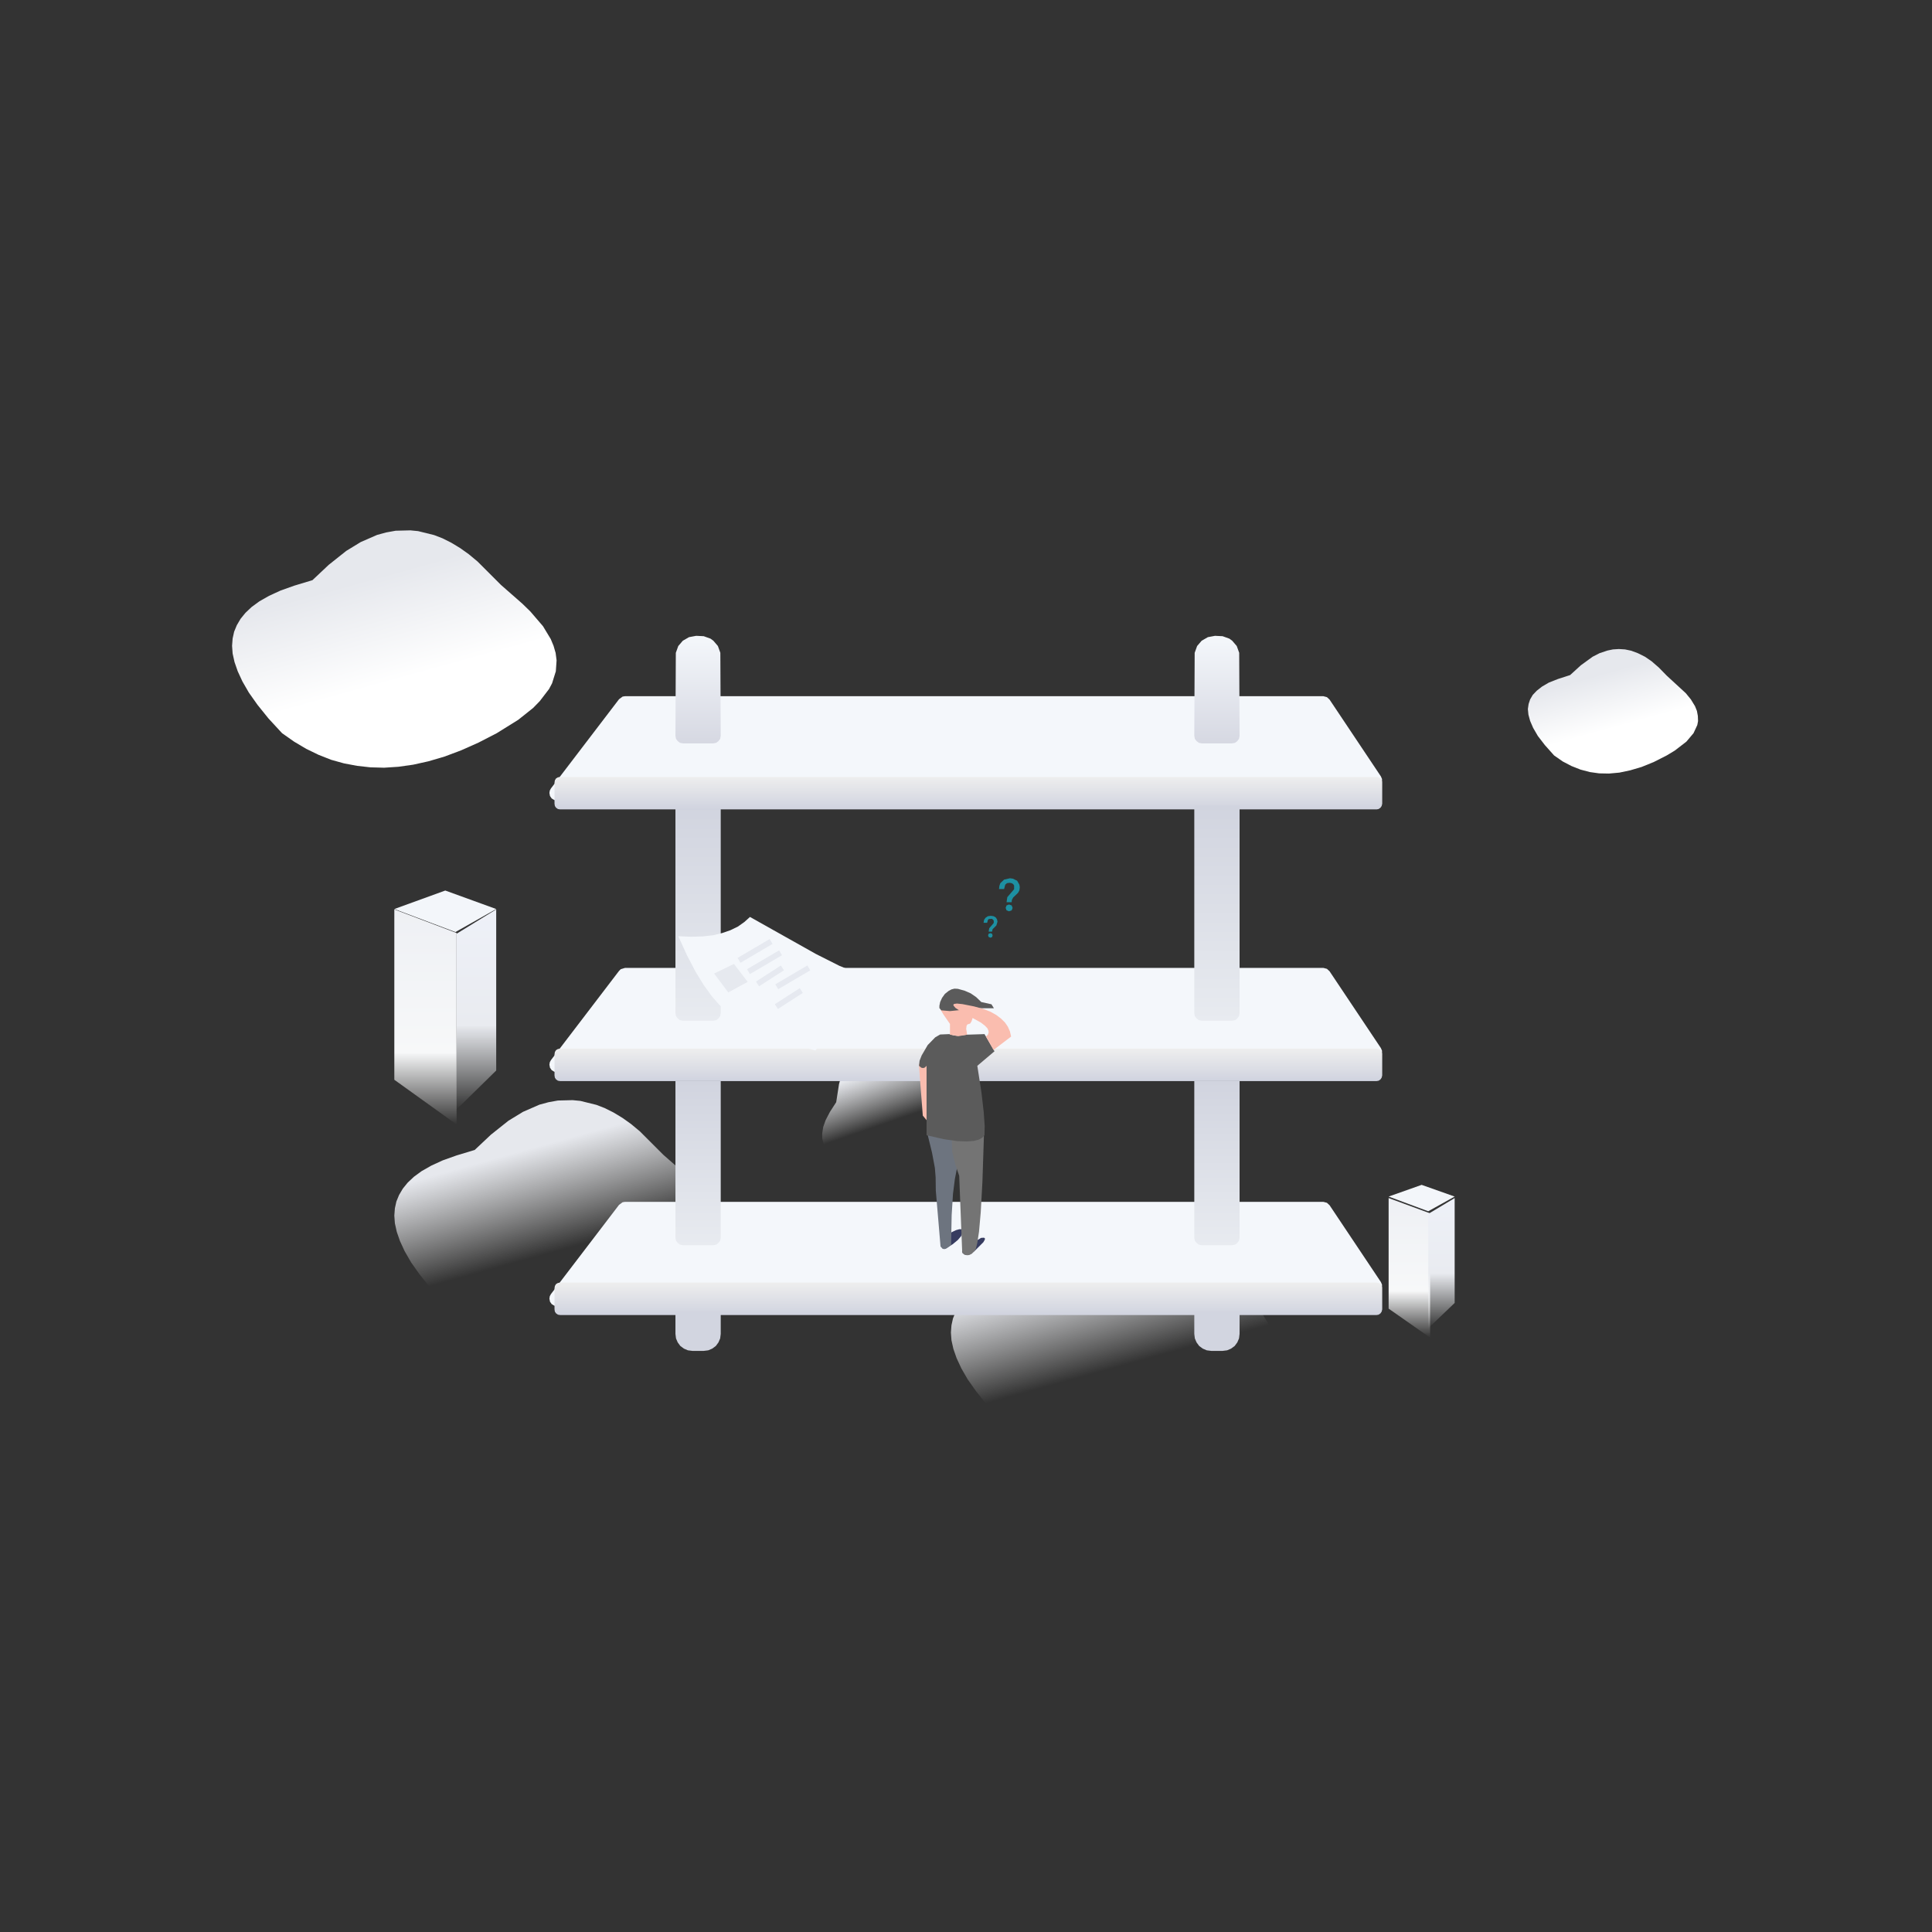 <?xml version="1.0" standalone="no"?><!DOCTYPE svg PUBLIC "-//W3C//DTD SVG 1.1//EN" "http://www.w3.org/Graphics/SVG/1.1/DTD/svg11.dtd"><svg height="1024" node-id="1" sillyvg="true" template-height="1024" template-width="1024" version="1.1" viewBox="0 0 1024 1024" width="1024" xmlns="http://www.w3.org/2000/svg" xmlns:xlink="http://www.w3.org/1999/xlink"><rect x="0" y="0" width="1024" height="1024" fill="#333333" stroke="none"/><defs node-id="102"><linearGradient gradientUnits="objectBoundingBox" id="linearGradient1" node-id="104" spreadMethod="pad" x1="0.347" x2="0.5" y1="0.232" y2="0.636"><stop offset="0" stop-color="#e6e8ed"></stop><stop offset="1" stop-color="#ffffff" stop-opacity="0"></stop></linearGradient><linearGradient gradientUnits="objectBoundingBox" id="linearGradient-1" node-id="5" spreadMethod="pad" x1="0.347" x2="0.5" y1="0.232" y2="0.636"><stop offset="0" stop-color="#e6e8ed"></stop><stop offset="1" stop-color="#ffffff" stop-opacity="0"></stop></linearGradient><linearGradient gradientUnits="objectBoundingBox" id="linearGradient-2" node-id="8" spreadMethod="pad" x1="0.347" x2="0.5" y1="0.232" y2="0.636"><stop offset="0" stop-color="#e6e8ed"></stop><stop offset="1" stop-color="#ffffff" stop-opacity="0"></stop></linearGradient><linearGradient gradientUnits="objectBoundingBox" id="linearGradient-3" node-id="11" spreadMethod="pad" x1="0.347" x2="0.5" y1="0.232" y2="0.636"><stop offset="0" stop-color="#e6e8ed"></stop><stop offset="1" stop-color="#ffffff"></stop></linearGradient><linearGradient gradientUnits="objectBoundingBox" id="linearGradient-4" node-id="14" spreadMethod="pad" x1="0.347" x2="0.5" y1="0.232" y2="0.636"><stop offset="0" stop-color="#e6e8ed"></stop><stop offset="1" stop-color="#ffffff"></stop></linearGradient><linearGradient gradientUnits="objectBoundingBox" id="linearGradient2" node-id="135" spreadMethod="pad" x1="0.5" x2="0.5" y1="0" y2="1"><stop offset="0" stop-color="#eeeeee"></stop><stop offset="1" stop-color="#d0d3df"></stop></linearGradient><linearGradient gradientUnits="objectBoundingBox" id="linearGradient3" node-id="142" spreadMethod="pad" x1="0.5" x2="0.5" y1="0" y2="1"><stop offset="0" stop-color="#d1d4df"></stop><stop offset="1" stop-color="#e8ebf0"></stop></linearGradient><linearGradient gradientUnits="objectBoundingBox" id="linearGradient4" node-id="149" spreadMethod="pad" x1="0.5" x2="0.5" y1="0" y2="1"><stop offset="0" stop-color="#eeeeee"></stop><stop offset="1" stop-color="#d0d3df"></stop></linearGradient><linearGradient gradientUnits="objectBoundingBox" id="linearGradient5" node-id="156" spreadMethod="pad" x1="0.5" x2="0.5" y1="0" y2="1"><stop offset="0" stop-color="#d1d4df"></stop><stop offset="1" stop-color="#e8ebf0"></stop></linearGradient><linearGradient gradientUnits="objectBoundingBox" id="linearGradient-5" node-id="17" spreadMethod="pad" x1="0.5" x2="0.5" y1="0" y2="1"><stop offset="0" stop-color="#eeeeee"></stop><stop offset="1" stop-color="#d0d3df"></stop></linearGradient><linearGradient gradientUnits="objectBoundingBox" id="linearGradient6" node-id="169" spreadMethod="pad" x1="0.5" x2="0.5" y1="0.016" y2="1"><stop offset="0" stop-color="#f4f7fb"></stop><stop offset="1" stop-color="#d6d8e2"></stop><stop offset="1" stop-color="#d8d8d8"></stop></linearGradient><linearGradient gradientUnits="objectBoundingBox" id="linearGradient-6" node-id="20" spreadMethod="pad" x1="0.5" x2="0.5" y1="0" y2="1"><stop offset="0" stop-color="#d1d4df"></stop><stop offset="1" stop-color="#e8ebf0"></stop></linearGradient><linearGradient gradientUnits="objectBoundingBox" id="linearGradient-7" node-id="23" spreadMethod="pad" x1="0.5" x2="0.5" y1="0" y2="1"><stop offset="0" stop-color="#d1d4df"></stop><stop offset="1" stop-color="#e8ebf0"></stop></linearGradient><linearGradient gradientUnits="objectBoundingBox" id="linearGradient-8" node-id="26" spreadMethod="pad" x1="0.5" x2="0.5" y1="0.016" y2="1"><stop offset="0" stop-color="#f4f7fb"></stop><stop offset="1" stop-color="#d6d8e2"></stop><stop offset="1" stop-color="#d8d8d8"></stop></linearGradient><linearGradient gradientUnits="objectBoundingBox" id="linearGradient-9" node-id="30" spreadMethod="pad" x1="0.5" x2="0.5" y1="0" y2="1"><stop offset="0" stop-color="#eef0f4"></stop><stop offset="0.665" stop-color="#f7f8f9"></stop><stop offset="1" stop-color="#fcfcfc" stop-opacity="0"></stop></linearGradient><linearGradient gradientUnits="objectBoundingBox" id="linearGradient-10" node-id="34" spreadMethod="pad" x1="0.5" x2="0.5" y1="0" y2="1"><stop offset="0" stop-color="#eef1f8"></stop><stop offset="0.578" stop-color="#e9ebf0"></stop><stop offset="1" stop-color="#f4f6f8" stop-opacity="0"></stop></linearGradient><linearGradient gradientUnits="objectBoundingBox" id="linearGradient-11" node-id="38" spreadMethod="pad" x1="0.5" x2="0.5" y1="0" y2="1"><stop offset="0" stop-color="#eef0f4"></stop><stop offset="0.665" stop-color="#f7f8f9"></stop><stop offset="1" stop-color="#fcfcfc" stop-opacity="0"></stop></linearGradient><linearGradient gradientUnits="objectBoundingBox" id="linearGradient-12" node-id="42" spreadMethod="pad" x1="0.5" x2="0.5" y1="0" y2="1"><stop offset="0" stop-color="#eef1f8"></stop><stop offset="0.578" stop-color="#e9ebf0"></stop><stop offset="1" stop-color="#f4f6f8" stop-opacity="0"></stop></linearGradient></defs><path d="M 235.50 690.60 L 228.30 682.80 L 222.50 675.60 L 217.90 669.10 L 214.50 663.20 L 212.00 657.80 L 210.30 652.90 L 209.30 648.40 L 209.00 644.30 L 209.30 640.40 L 210.10 636.80 L 211.50 633.40 L 213.50 630.00 L 216.10 626.80 L 219.40 623.70 L 223.50 620.70 L 228.60 617.80 L 234.70 615.00 L 242.00 612.40 L 251.60 609.50 L 260.20 601.40 L 269.50 594.00 L 277.20 589.30 L 285.90 585.50 L 290.70 584.20 L 295.70 583.30 L 303.50 583.10 L 307.60 583.50 L 316.10 585.60 L 320.50 587.30 L 325.10 589.60 L 329.90 592.50 L 334.40 595.70 L 339.10 599.60 L 351.50 612.00 L 362.90 622.00 L 367.10 626.10 L 373.80 633.90 L 377.90 640.70 L 379.40 644.30 L 380.50 648.10 L 381.00 652.00 L 380.60 657.80 L 378.60 664.20 L 377.00 667.20 L 372.10 673.60 L 368.60 677.20 L 360.70 683.50 L 349.30 690.60 L 339.60 695.60 L 330.40 699.70 L 321.60 703.00 L 313.10 705.50 L 305.00 707.30 L 297.20 708.40 L 289.60 708.90 L 282.30 708.70 L 275.20 707.90 L 268.30 706.60 L 261.50 704.70 L 254.90 702.10 L 248.30 698.90 L 241.90 695.10 L 235.50 690.60 Z" fill="url(#linearGradient1)" fill-rule="evenodd" id="路径-212备份-2" node-id="47" stroke="none" target-height="125.8" target-width="172" target-x="209" target-y="583.1"></path><path d="M 530.50 752.60 L 523.30 744.80 L 517.50 737.60 L 512.90 731.10 L 509.50 725.20 L 507.00 719.80 L 505.30 714.90 L 504.30 710.40 L 504.00 706.30 L 504.30 702.40 L 505.10 698.80 L 506.50 695.40 L 508.50 692.00 L 511.10 688.80 L 514.40 685.70 L 518.50 682.70 L 523.60 679.80 L 529.70 677.00 L 537.00 674.40 L 546.60 671.50 L 555.20 663.40 L 564.50 656.00 L 572.20 651.30 L 580.90 647.50 L 585.70 646.20 L 590.70 645.30 L 598.50 645.10 L 602.60 645.50 L 611.10 647.60 L 615.50 649.30 L 620.10 651.60 L 624.90 654.50 L 629.40 657.70 L 634.10 661.60 L 646.50 674.00 L 657.90 684.00 L 662.10 688.10 L 668.80 695.90 L 672.90 702.70 L 674.40 706.30 L 675.50 710.10 L 676.00 714.00 L 675.60 719.80 L 673.60 726.20 L 672.00 729.20 L 667.10 735.60 L 663.60 739.20 L 655.70 745.50 L 644.30 752.60 L 634.60 757.60 L 625.40 761.70 L 616.60 765.00 L 608.10 767.50 L 600.00 769.30 L 592.20 770.40 L 584.60 770.90 L 577.30 770.70 L 570.20 769.90 L 563.30 768.60 L 556.50 766.70 L 549.90 764.10 L 543.30 760.90 L 536.90 757.10 L 530.50 752.60 Z" fill="url(#linearGradient-1)" fill-rule="evenodd" id="路径-212备份-3" node-id="48" stroke="none" target-height="125.8" target-width="172" target-x="504" target-y="645.1"></path><g node-id="229"><path d="M 462.40 618.30 L 455.30 617.30 L 449.60 615.90 L 445.30 614.30 L 441.90 612.50 L 439.40 610.50 L 437.70 608.40 L 436.50 606.10 L 435.80 603.50 L 435.80 600.70 L 436.30 597.40 L 437.60 593.70 L 439.90 589.30 L 443.20 584.20 L 444.70 574.60 L 445.80 570.60 L 447.50 566.50 L 449.00 563.80 L 450.90 561.30 L 453.30 559.00 L 456.00 557.00 L 459.40 555.40 L 463.50 554.10 L 466.50 553.60 L 474.30 553.50 L 479.20 554.00 L 491.70 554.50 L 495.50 555.20 L 499.10 556.50 L 501.30 557.60 L 503.20 559.20 L 504.90 561.10 L 506.00 563.30 L 506.80 566.10 L 507.10 569.70 L 506.80 573.30 L 505.80 577.80 L 503.90 583.50 L 501.20 589.90 L 498.20 595.40 L 495.10 600.30 L 491.80 604.40 L 488.20 608.00 L 484.50 610.90 L 480.60 613.40 L 476.50 615.40 L 472.10 616.80 L 467.40 617.80 L 462.40 618.30 Z" fill="url(#linearGradient-2)" fill-rule="evenodd" group-id="1" id="路径-212备份-4" node-id="49" stroke="none" target-height="64.8" target-width="71.3" target-x="435.8" target-y="553.5"></path></g><path d="M 823.70 400.40 L 818.80 394.90 L 815.10 390.10 L 812.60 385.80 L 811.00 382.10 L 810.10 378.80 L 809.80 375.80 L 810.20 373.10 L 811.00 370.70 L 812.40 368.30 L 814.50 366.10 L 817.30 363.90 L 820.90 361.80 L 825.70 359.90 L 832.20 357.80 L 837.90 352.60 L 844.10 348.10 L 847.80 346.20 L 852.00 344.80 L 854.90 344.20 L 858.00 344.00 L 861.30 344.20 L 864.60 344.90 L 868.10 346.20 L 871.90 348.10 L 875.40 350.50 L 879.20 353.80 L 883.40 358.10 L 893.50 367.40 L 896.20 370.70 L 898.40 374.30 L 899.40 376.80 L 899.90 379.50 L 900.00 382.20 L 899.60 384.30 L 897.60 388.60 L 893.80 393.10 L 887.70 397.80 L 883.40 400.40 L 876.50 403.90 L 870.10 406.50 L 864.00 408.30 L 858.30 409.50 L 852.80 410.00 L 847.60 409.90 L 842.60 409.20 L 837.70 407.90 L 832.90 406.00 L 828.30 403.60 L 823.70 400.40 Z" fill="url(#linearGradient-3)" fill-rule="evenodd" id="路径-212备份" node-id="50" stroke="none" target-height="66" target-width="90.2" target-x="809.8" target-y="344"></path><path d="M 149.50 388.60 L 142.30 380.80 L 136.50 373.60 L 131.90 367.10 L 128.50 361.20 L 126.00 355.80 L 124.30 350.90 L 123.30 346.40 L 123.00 342.30 L 123.30 338.40 L 124.10 334.80 L 125.50 331.40 L 127.50 328.00 L 130.10 324.80 L 133.40 321.70 L 137.50 318.70 L 142.60 315.80 L 148.70 313.00 L 156.00 310.40 L 165.60 307.50 L 174.20 299.40 L 183.50 292.00 L 191.20 287.30 L 199.90 283.50 L 204.70 282.20 L 209.70 281.30 L 217.50 281.10 L 221.60 281.50 L 230.10 283.60 L 234.50 285.30 L 239.10 287.60 L 243.90 290.50 L 248.40 293.70 L 253.10 297.60 L 265.50 310.00 L 276.90 320.00 L 281.10 324.10 L 287.80 331.90 L 291.90 338.70 L 293.40 342.30 L 294.50 346.10 L 295.00 350.00 L 294.60 355.80 L 292.60 362.20 L 291.00 365.20 L 286.10 371.60 L 282.60 375.20 L 274.70 381.50 L 263.30 388.60 L 253.60 393.60 L 244.40 397.70 L 235.60 401.00 L 227.10 403.50 L 219.00 405.30 L 211.20 406.40 L 203.60 406.90 L 196.30 406.70 L 189.20 405.90 L 182.30 404.60 L 175.50 402.70 L 168.90 400.10 L 162.30 396.90 L 155.90 393.10 L 149.50 388.60 Z" fill="url(#linearGradient-4)" fill-rule="evenodd" id="路径-212" node-id="51" stroke="none" target-height="125.8" target-width="172" target-x="123" target-y="281.1"></path><g node-id="230"><g node-id="236"><path d="M 331.30 513.00 L 701.40 513.00 L 703.30 513.50 L 704.70 514.80 L 731.90 555.50 L 732.50 556.90 L 732.50 558.50 L 731.90 559.90 L 730.80 561.00 L 728.70 561.70 L 295.20 568.30 L 293.70 568.00 L 292.40 567.20 L 291.50 565.90 L 291.20 564.30 L 291.40 563.00 L 292.00 561.90 L 328.10 514.60 L 329.00 513.70 L 331.30 513.00 Z" fill="#f4f7fb" fill-rule="evenodd" group-id="2,8" id="矩形" node-id="54" stroke="none" target-height="55.3" target-width="441.3" target-x="291.2" target-y="513"></path><path d="M 296.90 555.80 L 729.60 555.80 L 730.70 556.00 L 731.70 556.60 L 732.30 557.60 L 732.60 558.80 L 732.60 570.00 L 732.30 571.20 L 731.70 572.10 L 730.70 572.80 L 729.60 573.00 L 296.90 573.00 L 295.70 572.80 L 294.70 572.10 L 294.10 571.20 L 293.90 570.00 L 293.90 558.80 L 294.10 557.60 L 294.70 556.60 L 295.70 556.00 L 296.90 555.80 Z" fill="url(#linearGradient2)" fill-rule="evenodd" group-id="2,8" id="矩形" node-id="55" stroke="none" target-height="17.2" target-width="438.7" target-x="293.9" target-y="555.8"></path></g><path d="M 358.00 427.00 L 382.00 427.00 L 382.00 537.00 L 381.70 538.60 L 380.80 539.80 L 379.60 540.70 L 378.00 541.00 L 362.00 541.00 L 360.40 540.70 L 359.20 539.80 L 358.30 538.60 L 358.00 537.00 L 358.00 427.00 Z" fill="url(#linearGradient3)" fill-rule="evenodd" group-id="2" id="矩形" node-id="56" stroke="none" target-height="114" target-width="24" target-x="358" target-y="427"></path><g node-id="237"><path d="M 331.30 637.00 L 701.40 637.00 L 703.30 637.50 L 704.70 638.80 L 731.90 679.50 L 732.50 680.90 L 732.50 682.50 L 731.90 683.90 L 730.80 685.00 L 728.70 685.70 L 295.20 692.30 L 293.70 692.00 L 292.40 691.20 L 291.50 689.90 L 291.20 688.30 L 291.40 687.00 L 292.00 685.90 L 328.10 638.60 L 330.00 637.20 L 331.30 637.00 Z" fill="#f4f7fb" fill-rule="evenodd" group-id="2,9" id="矩形" node-id="58" stroke="none" target-height="55.3" target-width="441.3" target-x="291.2" target-y="637"></path><path d="M 296.90 679.80 L 729.60 679.80 L 730.70 680.00 L 731.70 680.60 L 732.30 681.60 L 732.60 682.80 L 732.60 694.00 L 732.30 695.20 L 731.70 696.10 L 730.70 696.80 L 729.60 697.00 L 296.90 697.00 L 295.70 696.80 L 294.70 696.10 L 294.10 695.20 L 293.90 694.00 L 293.90 682.80 L 294.10 681.60 L 294.70 680.60 L 295.70 680.00 L 296.90 679.80 Z" fill="url(#linearGradient4)" fill-rule="evenodd" group-id="2,9" id="矩形" node-id="59" stroke="none" target-height="17.2" target-width="438.7" target-x="293.9" target-y="679.8"></path></g><path d="M 358.00 573.00 L 382.00 573.00 L 382.00 656.00 L 381.70 657.60 L 380.80 658.80 L 379.60 659.70 L 378.00 660.00 L 362.00 660.00 L 360.40 659.70 L 359.20 658.80 L 358.30 657.60 L 358.00 656.00 L 358.00 573.00 Z" fill="url(#linearGradient5)" fill-rule="evenodd" group-id="2" id="矩形备份" node-id="60" stroke="none" target-height="87" target-width="24" target-x="358" target-y="573"></path><g node-id="238"><path d="M 331.30 369.00 L 701.40 369.00 L 703.30 369.50 L 704.70 370.80 L 731.90 411.50 L 732.50 412.90 L 732.50 414.50 L 731.90 415.90 L 730.80 417.00 L 728.70 417.70 L 295.20 424.30 L 293.70 424.00 L 292.40 423.20 L 291.50 421.90 L 291.20 420.30 L 291.40 419.00 L 292.00 417.90 L 328.10 370.60 L 330.00 369.20 L 331.30 369.00 Z" fill="#f4f7fb" fill-rule="evenodd" group-id="2,10" id="矩形" node-id="62" stroke="none" target-height="55.3" target-width="441.3" target-x="291.2" target-y="369"></path><path d="M 296.90 411.80 L 729.60 411.80 L 730.70 412.00 L 731.70 412.60 L 732.30 413.60 L 732.60 414.80 L 732.60 426.00 L 732.30 427.20 L 731.70 428.10 L 730.70 428.80 L 729.60 429.00 L 296.90 429.00 L 295.70 428.80 L 294.70 428.10 L 294.10 427.20 L 293.90 426.00 L 293.90 414.80 L 294.10 413.60 L 294.70 412.60 L 295.70 412.00 L 296.90 411.80 Z" fill="url(#linearGradient-5)" fill-rule="evenodd" group-id="2,10" id="矩形" node-id="63" stroke="none" target-height="17.2" target-width="438.7" target-x="293.9" target-y="411.8"></path></g><path d="M 369.00 337.00 L 373.00 337.20 L 376.60 338.50 L 378.10 339.60 L 380.50 342.40 L 381.80 346.00 L 382.00 390.00 L 381.70 391.60 L 380.80 392.80 L 379.60 393.70 L 378.00 394.00 L 362.00 394.00 L 360.40 393.70 L 359.20 392.80 L 358.30 391.60 L 358.00 390.00 L 358.20 346.00 L 359.50 342.40 L 361.90 339.60 L 365.20 337.70 L 369.00 337.00 Z" fill="url(#linearGradient6)" fill-rule="evenodd" group-id="2" id="矩形" node-id="64" stroke="none" target-height="57" target-width="24" target-x="358" target-y="337"></path><g node-id="239"><path d="M 367.00 716.00 L 373.00 716.00 L 375.40 715.70 L 377.50 714.80 L 379.40 713.40 L 380.80 711.50 L 381.70 709.40 L 382.00 707.00 L 382.00 695.00 L 358.00 695.00 L 358.00 707.00 L 358.30 709.40 L 359.20 711.50 L 360.60 713.40 L 362.50 714.80 L 364.60 715.70 L 367.00 716.00 Z" fill="#d2d5e0" fill-rule="evenodd" group-id="2,11" id="矩形备份-2" node-id="65" stroke="none" target-height="21" target-width="24" target-x="358" target-y="695"></path></g><path d="M 633.00 427.00 L 657.00 427.00 L 657.00 537.00 L 656.70 538.60 L 655.80 539.80 L 654.60 540.70 L 653.00 541.00 L 637.00 541.00 L 635.40 540.70 L 634.20 539.80 L 633.30 538.60 L 633.00 537.00 L 633.00 427.00 Z" fill="url(#linearGradient-6)" fill-rule="evenodd" group-id="2" id="矩形" node-id="66" stroke="none" target-height="114" target-width="24" target-x="633" target-y="427"></path><path d="M 633.00 573.00 L 657.00 573.00 L 657.00 656.00 L 656.70 657.60 L 655.80 658.80 L 654.60 659.70 L 653.00 660.00 L 637.00 660.00 L 635.40 659.70 L 634.20 658.80 L 633.30 657.60 L 633.00 656.00 L 633.00 573.00 Z" fill="url(#linearGradient-7)" fill-rule="evenodd" group-id="2" id="矩形备份" node-id="67" stroke="none" target-height="87" target-width="24" target-x="633" target-y="573"></path><path d="M 644.00 337.00 L 648.00 337.20 L 651.60 338.50 L 653.10 339.60 L 655.50 342.40 L 656.80 346.00 L 657.00 390.00 L 656.70 391.60 L 655.80 392.80 L 654.60 393.70 L 653.00 394.00 L 637.00 394.00 L 635.40 393.70 L 634.20 392.80 L 633.30 391.60 L 633.00 390.00 L 633.20 346.00 L 634.50 342.40 L 636.90 339.60 L 640.20 337.70 L 644.00 337.00 Z" fill="url(#linearGradient-8)" fill-rule="evenodd" group-id="2" id="矩形" node-id="68" stroke="none" target-height="57" target-width="24" target-x="633" target-y="337"></path><g node-id="240"><path d="M 642.00 716.00 L 648.00 716.00 L 650.40 715.70 L 652.50 714.80 L 654.40 713.40 L 655.80 711.50 L 656.70 709.40 L 657.00 707.00 L 657.00 695.00 L 633.00 695.00 L 633.00 707.00 L 633.30 709.40 L 634.20 711.50 L 635.60 713.40 L 637.50 714.80 L 639.60 715.70 L 642.00 716.00 Z" fill="#d2d5e0" fill-rule="evenodd" group-id="2,12" id="矩形备份-2" node-id="69" stroke="none" target-height="21" target-width="24" target-x="633" target-y="695"></path></g></g><g node-id="231"><path d="M 209.00 482.00 L 242.00 494.50 L 242.00 596.00 L 209.00 572.30 Z" fill="url(#linearGradient-9)" fill-rule="evenodd" group-id="3" id="路径-250" node-id="71" stroke="none" target-height="114" target-width="33" target-x="209" target-y="482"></path><path d="M 242.00 494.90 L 263.00 482.00 L 263.00 567.40 L 242.00 588.00 Z" fill="url(#linearGradient-10)" fill-rule="evenodd" group-id="3" id="路径-251" node-id="72" stroke="none" target-height="106" target-width="21" target-x="242" target-y="482"></path><path d="M 209.00 481.80 L 241.40 494.00 L 263.00 481.80 L 236.00 472.00 Z" fill="#f3f6fa" fill-rule="evenodd" group-id="3" id="路径-252" node-id="73" stroke="none" target-height="22" target-width="54" target-x="209" target-y="472"></path></g><g node-id="232"><path d="M 736.00 635.00 L 758.00 643.10 L 758.00 709.00 L 736.00 693.60 Z" fill="url(#linearGradient-11)" fill-rule="evenodd" group-id="4" id="路径-250" node-id="75" stroke="none" target-height="74" target-width="22" target-x="736" target-y="635"></path><path d="M 757.00 643.40 L 771.00 635.00 L 771.00 690.60 L 757.00 704.00 Z" fill="url(#linearGradient-12)" fill-rule="evenodd" group-id="4" id="路径-251" node-id="76" stroke="none" target-height="69" target-width="14" target-x="757" target-y="635"></path><path d="M 736.00 634.20 L 757.00 642.00 L 771.00 634.20 L 753.50 628.00 Z" fill="#f3f6fa" fill-rule="evenodd" group-id="4" id="路径-252" node-id="77" stroke="none" target-height="14" target-width="35" target-x="736" target-y="628"></path></g><g node-id="233"><path d="M 359.50 496.20 L 366.40 496.50 L 372.60 496.30 L 378.00 495.70 L 382.90 494.50 L 387.20 493.00 L 391.10 491.10 L 394.50 488.70 L 397.50 486.00 L 432.40 505.60 L 444.90 511.90 L 455.90 516.40 L 459.30 517.50 L 463.90 518.20 L 460.50 523.20 L 451.60 533.90 L 432.10 556.80 L 419.50 552.80 L 409.10 549.00 L 400.70 545.40 L 394.00 542.00 L 388.80 538.80 L 384.70 535.80 L 381.00 532.30 L 377.10 527.80 L 373.00 522.10 L 368.70 515.10 L 364.20 506.50 L 359.50 496.20 Z" fill="#f4f7fb" fill-rule="evenodd" group-id="5" id="路径-312" node-id="79" stroke="none" target-height="70.8" target-width="104.4" target-x="359.5" target-y="486"></path><g node-id="241"><path d="M 391.70 509.00 L 408.70 499.00" fill="none" group-id="5,13" id="路径-313" node-id="80" stroke="#d3d6e1" stroke-linecap="butt" stroke-opacity="0.42" stroke-width="3" target-height="10" target-width="17" target-x="391.7" target-y="499"></path></g><g node-id="242"><path d="M 396.70 515.00 L 413.70 505.00" fill="none" group-id="5,14" id="路径-313备份" node-id="81" stroke="#d3d6e1" stroke-linecap="butt" stroke-opacity="0.42" stroke-width="3" target-height="10" target-width="17" target-x="396.7" target-y="505"></path></g><g node-id="243"><path d="M 411.70 523.00 L 428.70 513.00" fill="none" group-id="5,15" id="路径-313备份-3" node-id="82" stroke="#d3d6e1" stroke-linecap="butt" stroke-opacity="0.42" stroke-width="3" target-height="10" target-width="17" target-x="411.7" target-y="513"></path></g><g node-id="244"><path d="M 401.50 521.50 L 414.70 513.00" fill="none" group-id="5,16" id="路径-313备份-2" node-id="83" stroke="#d3d6e1" stroke-linecap="butt" stroke-opacity="0.42" stroke-width="3" target-height="8.5" target-width="13.2" target-x="401.5" target-y="513"></path></g><g node-id="245"><path d="M 411.50 533.50 L 424.70 525.00" fill="none" group-id="5,17" id="路径-313备份-4" node-id="84" stroke="#d3d6e1" stroke-linecap="butt" stroke-opacity="0.42" stroke-width="3" target-height="8.5" target-width="13.2" target-x="411.5" target-y="525"></path></g><path d="M 378.50 516.00 L 386.00 526.00 L 396.30 520.40 L 389.00 510.90 Z" fill="#e6e9ef" fill-rule="evenodd" group-id="5" id="路径-314" node-id="85" stroke="none" target-height="15.1" target-width="17.8" target-x="378.5" target-y="510.9"></path></g><g node-id="234"><g node-id="246"><path d="M 498.50 660.60 L 500.80 662.00 L 504.90 659.50 L 507.70 657.20 L 509.40 655.20 L 509.80 654.30 L 510.10 652.70 L 509.90 652.00 L 509.40 651.50 L 508.50 651.50 L 506.70 652.00 L 504.60 653.00 L 501.10 655.20 L 500.10 656.80 L 498.50 660.60 Z" fill="#373c60" fill-rule="evenodd" group-id="6,18" id="路径-231" node-id="87" stroke="none" target-height="10.5" target-width="11.6" target-x="498.5" target-y="651.5"></path></g><g node-id="247"><path d="M 520.00 656.10 L 513.90 659.80 L 510.10 662.80 L 509.90 663.30 L 510.30 664.10 L 511.00 664.80 L 512.40 665.20 L 514.80 664.40 L 516.40 663.20 L 521.20 658.40 L 522.00 657.00 L 522.00 656.30 L 521.50 656.00 L 520.00 656.10 Z" fill="#373c60" fill-rule="evenodd" group-id="6,19" id="路径-232" node-id="88" stroke="none" target-height="9.2" target-width="12.1" target-x="509.9" target-y="656"></path></g><path d="M 487.00 563.90 L 493.00 563.90 L 491.60 594.30 L 489.10 591.30 Z" fill="#fabdaf" fill-rule="evenodd" group-id="6" id="路径-246" node-id="89" stroke="none" target-height="30.4" target-width="6" target-x="487" target-y="563.9"></path><path d="M 491.10 599.10 L 494.00 611.00 L 495.50 619.00 L 495.90 624.00 L 496.00 631.10 L 498.50 660.60 L 499.50 661.80 L 500.00 662.00 L 500.80 662.00 L 501.80 661.60 L 504.10 659.90 L 504.40 644.10 L 505.10 632.80 L 506.10 624.90 L 507.10 619.80 L 509.30 614.00 L 509.90 610.70 L 510.30 606.80 L 510.20 602.00 L 509.50 596.30 L 508.30 589.40 L 491.10 599.10 Z" fill="#6d747f" fill-rule="evenodd" group-id="6" id="路径-244" node-id="90" stroke="none" target-height="72.6" target-width="19.2" target-x="491.1" target-y="589.4"></path><path d="M 504.70 596.40 L 521.50 602.10 L 520.70 626.40 L 519.80 642.70 L 518.90 652.80 L 518.00 658.70 L 517.30 661.70 L 516.60 662.90 L 515.10 664.50 L 513.70 665.20 L 512.50 665.30 L 511.20 665.00 L 510.00 664.00 L 508.40 623.20 L 506.40 617.40 L 504.70 610.50 L 504.50 605.50 L 504.70 596.40 Z" fill="#747474" fill-rule="evenodd" group-id="6" id="路径-245" node-id="91" stroke="none" target-height="68.9" target-width="17" target-x="504.5" target-y="596.4"></path><path d="M 491.10 601.70 L 500.30 603.80 L 507.30 604.80 L 512.40 605.00 L 516.20 604.70 L 518.80 604.00 L 520.60 603.00 L 521.80 601.70 L 521.90 596.80 L 521.40 589.50 L 520.20 579.10 L 518.00 564.90 L 527.10 557.20 L 521.80 548.10 L 512.60 548.40 L 507.40 549.00 L 505.60 548.80 L 503.10 548.10 L 498.30 548.30 L 495.70 549.80 L 491.70 553.90 L 488.50 559.40 L 487.40 562.20 L 487.10 564.90 L 488.30 565.90 L 489.30 566.10 L 490.20 565.80 L 491.10 564.90 L 491.10 601.70 Z" fill="#5b5b5b" fill-rule="evenodd" group-id="6" id="路径-243" node-id="92" stroke="none" target-height="56.9" target-width="40" target-x="487.1" target-y="548.1"></path><path d="M 498.60 534.40 L 516.50 534.40 L 515.70 539.00 L 514.90 541.40 L 514.20 542.50 L 512.70 543.00 L 512.30 543.70 L 512.10 545.30 L 512.60 548.40 L 508.00 549.20 L 503.50 548.40 L 503.50 542.70 L 499.90 537.50 L 498.60 535.30 L 498.60 534.40 Z" fill="#fabdaf" fill-rule="evenodd" group-id="6" id="路径-248" node-id="93" stroke="none" target-height="14.8" target-width="17.9" target-x="498.6" target-y="534.4"></path><path d="M 498.90 535.50 L 503.50 535.90 L 518.10 534.40 L 526.80 534.40 L 525.50 532.30 L 520.10 531.10 L 517.40 528.50 L 514.50 526.50 L 511.30 525.10 L 507.70 524.10 L 505.90 524.00 L 504.30 524.40 L 502.80 525.20 L 500.80 526.80 L 499.30 528.90 L 498.30 531.10 L 497.90 533.10 L 497.90 534.30 L 498.90 535.50 Z" fill="#5b5b5b" fill-rule="evenodd" group-id="6" id="路径-249" node-id="94" stroke="none" target-height="11.9" target-width="28.9" target-x="497.9" target-y="524"></path><path d="M 522.60 549.40 L 523.60 548.40 L 524.00 547.30 L 523.90 546.30 L 523.40 545.10 L 522.10 543.70 L 519.90 542.00 L 509.10 536.00 L 506.40 534.20 L 505.40 533.00 L 505.30 532.50 L 505.70 532.10 L 507.20 531.90 L 510.10 532.20 L 516.20 533.40 L 521.00 534.70 L 524.90 536.20 L 528.10 538.00 L 530.60 539.90 L 532.70 542.00 L 534.20 544.20 L 535.30 546.70 L 535.90 549.40 L 526.60 556.50 L 522.60 549.40 Z" fill="#fabdaf" fill-rule="evenodd" group-id="6" id="路径-247" node-id="95" stroke="none" target-height="24.6" target-width="30.6" target-x="505.3" target-y="531.9"></path></g><g node-id="235"><g node-id="248"><path d="M 535.30 465.50 L 532.20 466.20 L 530.20 468.10 L 529.70 469.50 L 529.50 471.20 L 532.20 471.20 L 532.80 468.90 L 533.70 468.10 L 535.10 467.90 L 536.20 468.10 L 537.00 468.60 L 537.50 469.30 L 537.50 471.30 L 533.90 475.50 L 533.50 478.20 L 536.20 478.20 L 536.30 477.00 L 537.00 475.70 L 539.60 473.20 L 540.30 471.90 L 540.50 470.30 L 540.30 468.90 L 539.10 466.80 L 536.80 465.70 L 535.30 465.50 Z M 534.80 479.40 L 533.50 479.90 L 533.00 481.20 L 533.50 482.50 L 534.80 483.00 L 536.20 482.50 L 536.70 481.20 L 536.20 479.90 L 534.80 479.40 Z" fill="#1d90a2" fill-rule="nonzero" group-id="7,20" id="形状" node-id="98" stroke="none" target-height="17.5" target-width="11" target-x="529.5" target-y="465.5"></path></g><path d="M 525.20 485.40 L 523.60 485.60 L 522.40 486.40 L 521.60 487.50 L 521.30 489.10 L 523.20 489.10 L 523.60 487.60 L 524.10 487.10 L 525.80 487.00 L 526.70 487.90 L 526.70 489.20 L 524.30 492.00 L 524.00 493.80 L 525.80 493.80 L 526.10 492.50 L 528.10 490.50 L 528.70 488.50 L 528.40 487.20 L 527.70 486.20 L 526.60 485.60 L 525.20 485.40 Z M 524.90 494.60 L 524.00 494.90 L 523.70 495.80 L 524.00 496.60 L 524.90 497.00 L 525.80 496.70 L 526.10 495.80 L 525.80 494.90 L 524.90 494.60 Z" fill="#1d90a2" fill-rule="nonzero" group-id="7,21" id="形状" node-id="100" stroke="none" target-height="11.6" target-width="7.4" target-x="521.3" target-y="485.4"></path></g></svg>